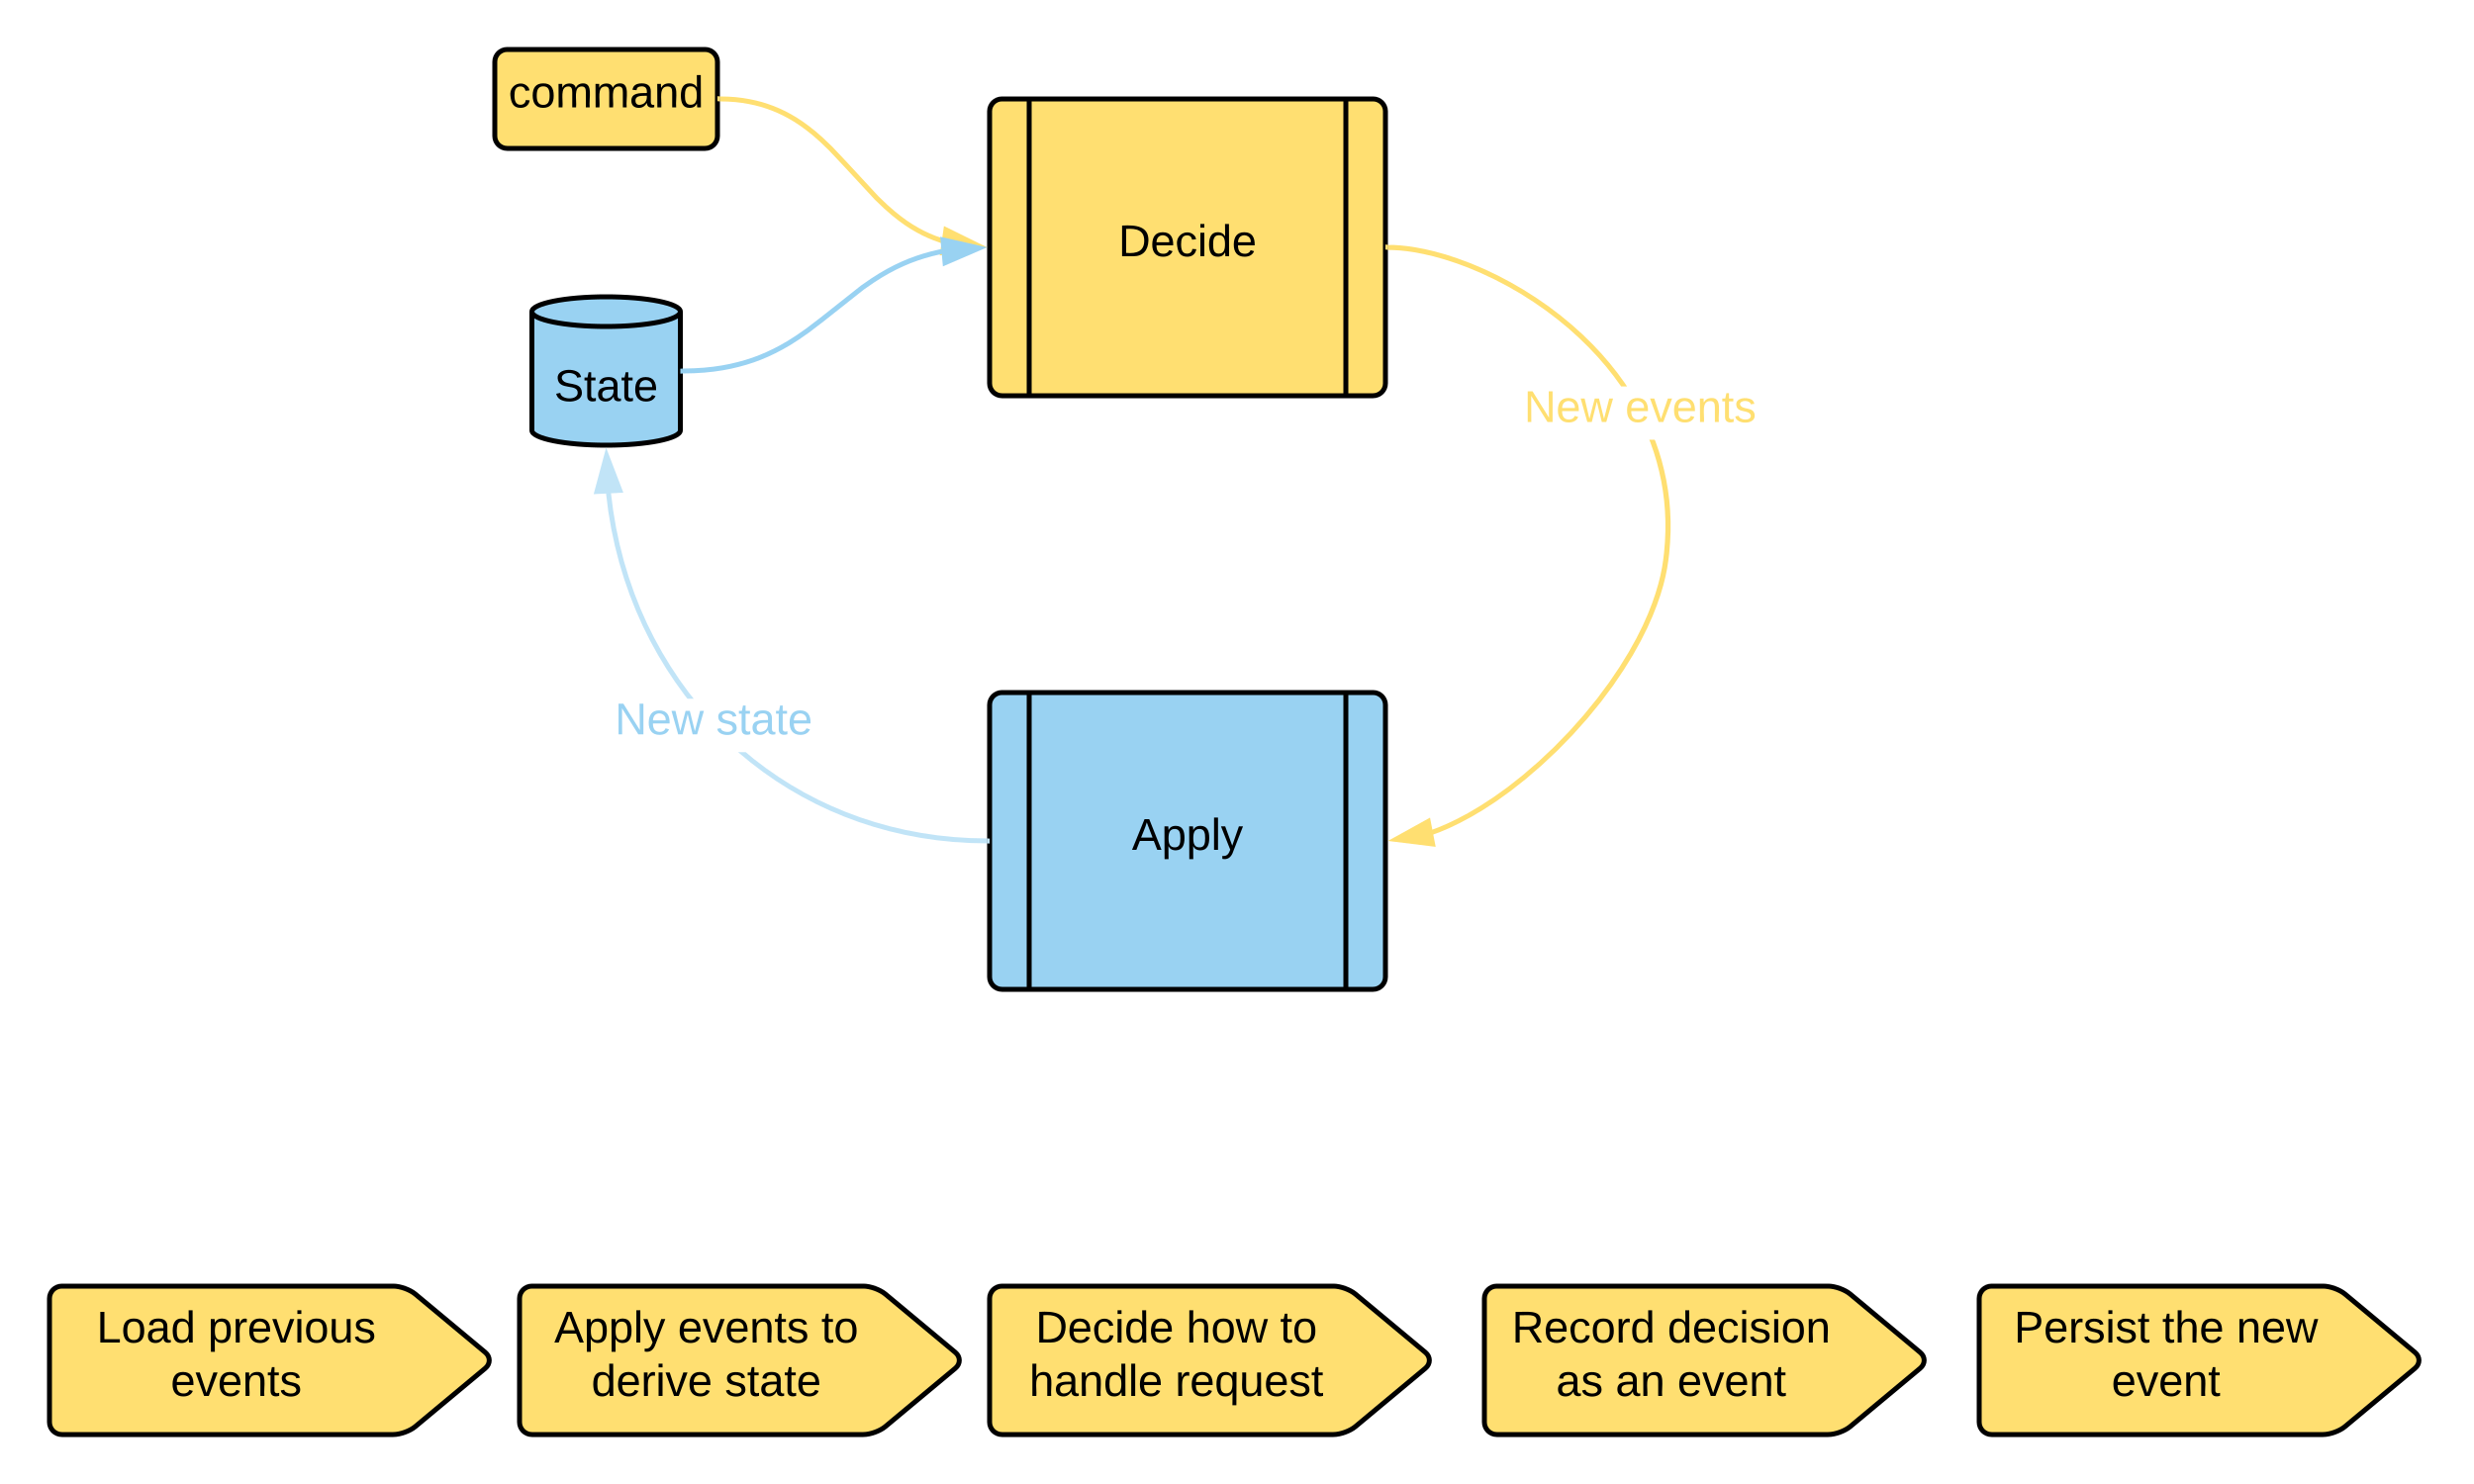 <svg xmlns="http://www.w3.org/2000/svg" xmlns:xlink="http://www.w3.org/1999/xlink" xmlns:lucid="lucid" width="1000" height="600"><g transform="translate(-120 -120)" lucid:page-tab-id="0_0"><path d="M520 165c0-2.76 2.24-5 5-5h150c2.76 0 5 2.24 5 5v110c0 2.76-2.24 5-5 5H525c-2.76 0-5-2.24-5-5z" stroke="#000" stroke-width="2" fill="#ffdf71"/><path d="M536 160v120m128-120v120" stroke="#000" stroke-width="2" fill="none"/><use xlink:href="#a" transform="matrix(1,0,0,1,540,160) translate(32.05 63.6)"/><path d="M520 405c0-2.76 2.24-5 5-5h150c2.76 0 5 2.24 5 5v110c0 2.76-2.24 5-5 5H525c-2.76 0-5-2.24-5-5z" stroke="#000" stroke-width="2" fill="#99d2f2"/><path d="M536 400v120m128-120v120" stroke="#000" stroke-width="2" fill="none"/><use xlink:href="#b" transform="matrix(1,0,0,1,540,400) translate(37.525 63.6)"/><path d="M395 294c0 3.3-13.43 6-30 6s-30-2.7-30-6v-48c0-3.3 13.43-6 30-6s30 2.7 30 6z" stroke="#000" stroke-width="2" fill="#99d2f2"/><path d="M395 246c0 3.3-13.43 6-30 6s-30-2.7-30-6" stroke="#000" stroke-width="2" fill="none"/><use xlink:href="#c" transform="matrix(1,0,0,1,335,257) translate(9.005 25.15)"/><path d="M320 145c0-2.76 2.24-5 5-5h80c2.76 0 5 2.24 5 5v30c0 2.76-2.24 5-5 5h-80c-2.76 0-5-2.24-5-5z" stroke="#000" stroke-width="2" fill="#ffdf71"/><use xlink:href="#d" transform="matrix(1,0,0,1,320,140) translate(5.555 23.41)"/><path d="M411 160l3.24.07 3.02.2 2.82.34 2.66.45 2.54.53 2.43.63 2.36.75 2.3.83 2.26.94 2.25 1.05 2.26 1.2 2.3 1.35 2.35 1.54 2.48 1.8 2.7 2.13 3 2.63 3.74 3.58 6.53 6.94L474.3 200l3.73 3.57 3.02 2.64 2.7 2.15 2.47 1.8 2.36 1.53 2.3 1.35 2.25 1.2 2.25 1.05 2.26.94 2.3.83 1.08.34" stroke="#ffdf71" stroke-width="2" fill="none"/><path d="M411.12 159l-.23 2-.9-.1v-2.02zM515.8 219.54l-14.8 2.53 1.34-9.17z" fill="#ffdf71"/><path d="M519 220l-19.17 3.3 1.72-11.9zm-16.8.86l10.4-1.8-9.46-4.65z" fill="#ffdf71"/><path d="M396 270l4.52-.1 4.13-.25 3.8-.4 3.54-.52 3.32-.64 3.15-.75 3.03-.84 2.93-.94 2.86-1.07 2.83-1.2 2.86-1.35 2.92-1.53 3.1-1.78 3.36-2.15 4-2.78 5.9-4.5 16.35-12.94 4-2.77 3.36-2.14 3.08-1.78 2.93-1.53 2.87-1.35 2.84-1.2 2.87-1.06 2.93-.95 3.02-.85 3.16-.74 1.2-.22" stroke="#99d2f2" stroke-width="2" fill="none"/><path d="M396.07 271l-1.07.08v-2l.93-.08zM515.78 220.3L502 226.23l-.85-9.23z" fill="#99d2f2"/><path d="M519 220l-17.87 7.7-1.1-11.98zm-16.13 4.77l9.7-4.17-10.3-2.32z" fill="#99d2f2"/><path d="M424.63 426.78l4.93 3.75 5.07 3.52 5.2 3.3 5.34 3.08 5.46 2.86 5.6 2.62 5.7 2.4 5.84 2.17 5.96 1.93 6.08 1.7 6.2 1.45 6.34 1.2 6.46.96 6.6.7 6.72.42 6.9.14-.04 2-6.94-.15-6.82-.42-6.67-.7-6.54-.97-6.4-1.22-6.3-1.48-6.15-1.72-6.04-1.96-5.9-2.2-5.8-2.43-5.66-2.67-5.53-2.9-5.4-3.12-5.28-3.34-5.14-3.58-5-3.8-4.84-4-.25-.22h3.1zm-57.68-107.46l.9 7.1 1.18 6.97 1.45 6.82 1.72 6.7 1.98 6.54 2.22 6.4 2.47 6.23 2.7 6.07 2.94 5.9 3.16 5.74 3.37 5.57 3.56 5.37 3.76 5.18 2.05 2.6h-2.54l-1.1-1.4-3.8-5.24-3.62-5.44-3.4-5.63-3.2-5.8-2.97-5.98-2.74-6.15-2.5-6.32-2.26-6.47-2-6.63-1.74-6.77-1.47-6.92-1.2-7.05-.9-7.18-.02-.23 2-.18z" fill="#c1e4f7"/><path d="M520 459.05v2l-1.05-.05.1-2zM370.53 318.24l-9.26.48 3.9-14.5z" fill="#c1e4f7"/><path d="M371.96 319.17l-12 .62L365 301zm-9.36-1.52l6.5-.34-3.77-9.84z" fill="#c1e4f7"/><use xlink:href="#e" transform="matrix(1,0,0,1,368.52,402.516) translate(0 14.4)"/><use xlink:href="#f" transform="matrix(1,0,0,1,368.52,402.516) translate(40.9 14.4)"/><path d="M789.1 298.34l1.37 3.93 1.2 3.94 1 3.97.86 4 .68 4.02.53 4.07.34 4.14.18 4.2v4.3l-.2 4.37-.36 4.48-.38 3.05-.47 3.04-.66 3.27-.88 3.54-1.13 3.8-1.43 4.13-1.76 4.48-2.16 4.84-2.62 5.23-3.13 5.63-3.72 6.02-4.3 6.35-4.92 6.6-5.47 6.7-5.95 6.66-6.26 6.42-6.4 6-6.34 5.46-6.13 4.83-5.8 4.17-5.4 3.52-4.95 2.92-4.52 2.4-4.1 1.98-3.73 1.58-2.96 1.1-.7-1.87 2.92-1.08 3.63-1.55 4.02-1.92 4.45-2.37 4.88-2.9 5.32-3.46 5.73-4.1 6.06-4.78 6.26-5.4 6.33-5.95 6.2-6.37 5.87-6.6 5.42-6.64 4.85-6.53 4.25-6.28 3.66-5.95 3.1-5.56 2.58-5.16 2.12-4.77 1.73-4.4 1.38-4.03 1.1-3.73.86-3.43.64-3.18.46-2.97.36-2.98.37-4.4.18-4.3v-4.2l-.17-4.12-.34-4.05-.5-4-.67-3.94-.84-3.9-1-3.9-1.16-3.85-1.34-3.86-.48-1.22h2.15zm-105.77-79.3l2.63.18 2.95.3 3.3.5 3.7.7 4.05.95 4.44 1.24 4.76 1.57 5.06 1.88 5.28 2.22 5.4 2.54 5.44 2.86 5.38 3.1 5.25 3.34 5.06 3.5 4.82 3.67 4.56 3.77 4.27 3.84 3.98 3.9 3.68 3.9 3.4 3.95 3.13 3.94 2.86 3.95.93 1.4h-2.4l-.17-.26-2.82-3.88-3.07-3.87-3.35-3.87-3.63-3.86-3.92-3.83-4.2-3.8-4.5-3.7-4.74-3.6-5-3.48-5.18-3.3-5.3-3.05-5.37-2.8-5.32-2.5-5.2-2.2-4.98-1.84-4.7-1.53-4.35-1.22-3.97-.92-3.6-.7-3.22-.47-2.87-.3-2.55-.15-2.27-.05.04-2z" fill="#ffdf71"/><path d="M681.12 219l-.24 2-.88-.1v-2.02zM699.06 461.22l-14.88-1.84 13.12-7.26z" fill="#ffdf71"/><path d="M700.3 462.38L681 460l17.02-9.42zm-12.95-3.6l10.47 1.28-1.24-6.4z" fill="#ffdf71"/><use xlink:href="#g" transform="matrix(1,0,0,1,736.009,276.217) translate(0 14.4)"/><use xlink:href="#h" transform="matrix(1,0,0,1,736.009,276.217) translate(40.9 14.4)"/><path d="M140 645c0-2.76 2.24-5 5-5h134c2.76 0 6.72 1.43 8.84 3.2l28.32 23.6c2.12 1.77 2.12 4.63 0 6.4l-28.32 23.6c-2.12 1.77-6.08 3.2-8.84 3.2H145c-2.76 0-5-2.24-5-5z" stroke="#000" stroke-width="2" fill="#ffdf71"/><use xlink:href="#i" transform="matrix(1,0,0,1,148,648) translate(11.05 14.8)"/><use xlink:href="#j" transform="matrix(1,0,0,1,148,648) translate(56.05 14.8)"/><use xlink:href="#k" transform="matrix(1,0,0,1,148,648) translate(41 36.4)"/><path d="M520 645c0-2.76 2.24-5 5-5h134c2.76 0 6.72 1.43 8.84 3.2l28.32 23.6c2.12 1.77 2.12 4.63 0 6.4l-28.32 23.6c-2.12 1.77-6.08 3.2-8.84 3.2H525c-2.76 0-5-2.24-5-5z" stroke="#000" stroke-width="2" fill="#ffdf71"/><use xlink:href="#l" transform="matrix(1,0,0,1,528,648) translate(10.575 14.8)"/><use xlink:href="#m" transform="matrix(1,0,0,1,528,648) translate(71.475 14.8)"/><use xlink:href="#n" transform="matrix(1,0,0,1,528,648) translate(109.425 14.8)"/><use xlink:href="#o" transform="matrix(1,0,0,1,528,648) translate(8.05 36.4)"/><use xlink:href="#p" transform="matrix(1,0,0,1,528,648) translate(67 36.4)"/><path d="M330 645c0-2.76 2.24-5 5-5h134c2.76 0 6.72 1.43 8.84 3.2l28.32 23.6c2.12 1.77 2.12 4.63 0 6.4l-28.32 23.6c-2.12 1.77-6.08 3.2-8.84 3.2H335c-2.76 0-5-2.24-5-5z" stroke="#000" stroke-width="2" fill="#ffdf71"/><g><use xlink:href="#q" transform="matrix(1,0,0,1,338,648) translate(6.025 14.8)"/><use xlink:href="#r" transform="matrix(1,0,0,1,338,648) translate(55.975 14.8)"/><use xlink:href="#n" transform="matrix(1,0,0,1,338,648) translate(113.975 14.8)"/><use xlink:href="#s" transform="matrix(1,0,0,1,338,648) translate(21.05 36.4)"/><use xlink:href="#t" transform="matrix(1,0,0,1,338,648) translate(74.95 36.4)"/></g><path d="M720 645c0-2.76 2.24-5 5-5h134c2.76 0 6.72 1.43 8.84 3.2l28.32 23.6c2.12 1.77 2.12 4.63 0 6.4l-28.32 23.6c-2.12 1.77-6.08 3.2-8.84 3.2H725c-2.76 0-5-2.24-5-5z" stroke="#000" stroke-width="2" fill="#ffdf71"/><g><use xlink:href="#u" transform="matrix(1,0,0,1,728,648) translate(3.1 14.8)"/><use xlink:href="#v" transform="matrix(1,0,0,1,728,648) translate(66 14.8)"/><use xlink:href="#w" transform="matrix(1,0,0,1,728,648) translate(21 36.4)"/><use xlink:href="#x" transform="matrix(1,0,0,1,728,648) translate(45 36.4)"/><use xlink:href="#y" transform="matrix(1,0,0,1,728,648) translate(70 36.4)"/></g><path d="M920 645c0-2.76 2.24-5 5-5h134c2.76 0 6.72 1.43 8.84 3.2l28.32 23.6c2.12 1.77 2.12 4.63 0 6.4l-28.32 23.6c-2.12 1.77-6.08 3.2-8.84 3.2H925c-2.76 0-5-2.24-5-5z" stroke="#000" stroke-width="2" fill="#ffdf71"/><g><use xlink:href="#z" transform="matrix(1,0,0,1,928,648) translate(6.075 14.8)"/><use xlink:href="#A" transform="matrix(1,0,0,1,928,648) translate(65.975 14.8)"/><use xlink:href="#B" transform="matrix(1,0,0,1,928,648) translate(95.975 14.8)"/><use xlink:href="#y" transform="matrix(1,0,0,1,928,648) translate(45.5 36.4)"/></g><defs><path d="M30-248c118-7 216 8 213 122C240-48 200 0 122 0H30v-248zM63-27c89 8 146-16 146-99s-60-101-146-95v194" id="C"/><path d="M100-194c63 0 86 42 84 106H49c0 40 14 67 53 68 26 1 43-12 49-29l28 8c-11 28-37 45-77 45C44 4 14-33 15-96c1-61 26-98 85-98zm52 81c6-60-76-77-97-28-3 7-6 17-6 28h103" id="D"/><path d="M96-169c-40 0-48 33-48 73s9 75 48 75c24 0 41-14 43-38l32 2c-6 37-31 61-74 61-59 0-76-41-82-99-10-93 101-131 147-64 4 7 5 14 7 22l-32 3c-4-21-16-35-41-35" id="E"/><path d="M24-231v-30h32v30H24zM24 0v-190h32V0H24" id="F"/><path d="M85-194c31 0 48 13 60 33l-1-100h32l1 261h-30c-2-10 0-23-3-31C134-8 116 4 85 4 32 4 16-35 15-94c0-66 23-100 70-100zm9 24c-40 0-46 34-46 75 0 40 6 74 45 74 42 0 51-32 51-76 0-42-9-74-50-73" id="G"/><g id="a"><use transform="matrix(0.05,0,0,0.05,0,0)" xlink:href="#C"/><use transform="matrix(0.05,0,0,0.05,12.95,0)" xlink:href="#D"/><use transform="matrix(0.05,0,0,0.05,22.95,0)" xlink:href="#E"/><use transform="matrix(0.05,0,0,0.05,31.95,0)" xlink:href="#F"/><use transform="matrix(0.05,0,0,0.05,35.9,0)" xlink:href="#G"/><use transform="matrix(0.05,0,0,0.05,45.9,0)" xlink:href="#D"/></g><path d="M205 0l-28-72H64L36 0H1l101-248h38L239 0h-34zm-38-99l-47-123c-12 45-31 82-46 123h93" id="H"/><path d="M115-194c55 1 70 41 70 98S169 2 115 4C84 4 66-9 55-30l1 105H24l-1-265h31l2 30c10-21 28-34 59-34zm-8 174c40 0 45-34 45-75s-6-73-45-74c-42 0-51 32-51 76 0 43 10 73 51 73" id="I"/><path d="M24 0v-261h32V0H24" id="J"/><path d="M179-190L93 31C79 59 56 82 12 73V49c39 6 53-20 64-50L1-190h34L92-34l54-156h33" id="K"/><g id="b"><use transform="matrix(0.05,0,0,0.05,0,0)" xlink:href="#H"/><use transform="matrix(0.05,0,0,0.05,12,0)" xlink:href="#I"/><use transform="matrix(0.05,0,0,0.05,22,0)" xlink:href="#I"/><use transform="matrix(0.05,0,0,0.05,32,0)" xlink:href="#J"/><use transform="matrix(0.05,0,0,0.05,35.95,0)" xlink:href="#K"/></g><path d="M185-189c-5-48-123-54-124 2 14 75 158 14 163 119 3 78-121 87-175 55-17-10-28-26-33-46l33-7c5 56 141 63 141-1 0-78-155-14-162-118-5-82 145-84 179-34 5 7 8 16 11 25" id="L"/><path d="M59-47c-2 24 18 29 38 22v24C64 9 27 4 27-40v-127H5v-23h24l9-43h21v43h35v23H59v120" id="M"/><path d="M141-36C126-15 110 5 73 4 37 3 15-17 15-53c-1-64 63-63 125-63 3-35-9-54-41-54-24 1-41 7-42 31l-33-3c5-37 33-52 76-52 45 0 72 20 72 64v82c-1 20 7 32 28 27v20c-31 9-61-2-59-35zM48-53c0 20 12 33 32 33 41-3 63-29 60-74-43 2-92-5-92 41" id="N"/><g id="c"><use transform="matrix(0.05,0,0,0.05,0,0)" xlink:href="#L"/><use transform="matrix(0.05,0,0,0.05,12,0)" xlink:href="#M"/><use transform="matrix(0.05,0,0,0.05,17,0)" xlink:href="#N"/><use transform="matrix(0.05,0,0,0.05,27,0)" xlink:href="#M"/><use transform="matrix(0.05,0,0,0.05,32,0)" xlink:href="#D"/></g><path d="M100-194c62-1 85 37 85 99 1 63-27 99-86 99S16-35 15-95c0-66 28-99 85-99zM99-20c44 1 53-31 53-75 0-43-8-75-51-75s-53 32-53 75 10 74 51 75" id="O"/><path d="M210-169c-67 3-38 105-44 169h-31v-121c0-29-5-50-35-48C34-165 62-65 56 0H25l-1-190h30c1 10-1 24 2 32 10-44 99-50 107 0 11-21 27-35 58-36 85-2 47 119 55 194h-31v-121c0-29-5-49-35-48" id="P"/><path d="M117-194c89-4 53 116 60 194h-32v-121c0-31-8-49-39-48C34-167 62-67 57 0H25l-1-190h30c1 10-1 24 2 32 11-22 29-35 61-36" id="Q"/><g id="d"><use transform="matrix(0.05,0,0,0.05,0,0)" xlink:href="#E"/><use transform="matrix(0.05,0,0,0.05,9,0)" xlink:href="#O"/><use transform="matrix(0.05,0,0,0.05,19,0)" xlink:href="#P"/><use transform="matrix(0.05,0,0,0.05,33.95,0)" xlink:href="#P"/><use transform="matrix(0.05,0,0,0.05,48.9,0)" xlink:href="#N"/><use transform="matrix(0.05,0,0,0.05,58.9,0)" xlink:href="#Q"/><use transform="matrix(0.05,0,0,0.05,68.9,0)" xlink:href="#G"/></g><path fill="#99d2f2" d="M190 0L58-211 59 0H30v-248h39L202-35l-2-213h31V0h-41" id="R"/><path fill="#99d2f2" d="M100-194c63 0 86 42 84 106H49c0 40 14 67 53 68 26 1 43-12 49-29l28 8c-11 28-37 45-77 45C44 4 14-33 15-96c1-61 26-98 85-98zm52 81c6-60-76-77-97-28-3 7-6 17-6 28h103" id="S"/><path fill="#99d2f2" d="M206 0h-36l-40-164L89 0H53L-1-190h32L70-26l43-164h34l41 164 42-164h31" id="T"/><g id="e"><use transform="matrix(0.05,0,0,0.05,0,0)" xlink:href="#R"/><use transform="matrix(0.05,0,0,0.05,12.95,0)" xlink:href="#S"/><use transform="matrix(0.05,0,0,0.05,22.95,0)" xlink:href="#T"/></g><path fill="#99d2f2" d="M135-143c-3-34-86-38-87 0 15 53 115 12 119 90S17 21 10-45l28-5c4 36 97 45 98 0-10-56-113-15-118-90-4-57 82-63 122-42 12 7 21 19 24 35" id="U"/><path fill="#99d2f2" d="M59-47c-2 24 18 29 38 22v24C64 9 27 4 27-40v-127H5v-23h24l9-43h21v43h35v23H59v120" id="V"/><path fill="#99d2f2" d="M141-36C126-15 110 5 73 4 37 3 15-17 15-53c-1-64 63-63 125-63 3-35-9-54-41-54-24 1-41 7-42 31l-33-3c5-37 33-52 76-52 45 0 72 20 72 64v82c-1 20 7 32 28 27v20c-31 9-61-2-59-35zM48-53c0 20 12 33 32 33 41-3 63-29 60-74-43 2-92-5-92 41" id="W"/><g id="f"><use transform="matrix(0.05,0,0,0.05,0,0)" xlink:href="#U"/><use transform="matrix(0.05,0,0,0.05,9,0)" xlink:href="#V"/><use transform="matrix(0.05,0,0,0.05,14,0)" xlink:href="#W"/><use transform="matrix(0.05,0,0,0.05,24,0)" xlink:href="#V"/><use transform="matrix(0.05,0,0,0.05,29,0)" xlink:href="#S"/></g><path fill="#ffdf71" d="M190 0L58-211 59 0H30v-248h39L202-35l-2-213h31V0h-41" id="X"/><path fill="#ffdf71" d="M100-194c63 0 86 42 84 106H49c0 40 14 67 53 68 26 1 43-12 49-29l28 8c-11 28-37 45-77 45C44 4 14-33 15-96c1-61 26-98 85-98zm52 81c6-60-76-77-97-28-3 7-6 17-6 28h103" id="Y"/><path fill="#ffdf71" d="M206 0h-36l-40-164L89 0H53L-1-190h32L70-26l43-164h34l41 164 42-164h31" id="Z"/><g id="g"><use transform="matrix(0.05,0,0,0.05,0,0)" xlink:href="#X"/><use transform="matrix(0.05,0,0,0.05,12.95,0)" xlink:href="#Y"/><use transform="matrix(0.05,0,0,0.05,22.95,0)" xlink:href="#Z"/></g><path fill="#ffdf71" d="M108 0H70L1-190h34L89-25l56-165h34" id="aa"/><path fill="#ffdf71" d="M117-194c89-4 53 116 60 194h-32v-121c0-31-8-49-39-48C34-167 62-67 57 0H25l-1-190h30c1 10-1 24 2 32 11-22 29-35 61-36" id="ab"/><path fill="#ffdf71" d="M59-47c-2 24 18 29 38 22v24C64 9 27 4 27-40v-127H5v-23h24l9-43h21v43h35v23H59v120" id="ac"/><path fill="#ffdf71" d="M135-143c-3-34-86-38-87 0 15 53 115 12 119 90S17 21 10-45l28-5c4 36 97 45 98 0-10-56-113-15-118-90-4-57 82-63 122-42 12 7 21 19 24 35" id="ad"/><g id="h"><use transform="matrix(0.05,0,0,0.05,0,0)" xlink:href="#Y"/><use transform="matrix(0.05,0,0,0.05,10,0)" xlink:href="#aa"/><use transform="matrix(0.05,0,0,0.05,19,0)" xlink:href="#Y"/><use transform="matrix(0.05,0,0,0.05,29,0)" xlink:href="#ab"/><use transform="matrix(0.05,0,0,0.05,39,0)" xlink:href="#ac"/><use transform="matrix(0.05,0,0,0.05,44,0)" xlink:href="#ad"/></g><path d="M30 0v-248h33v221h125V0H30" id="ae"/><g id="i"><use transform="matrix(0.05,0,0,0.05,0,0)" xlink:href="#ae"/><use transform="matrix(0.05,0,0,0.05,10,0)" xlink:href="#O"/><use transform="matrix(0.05,0,0,0.05,20,0)" xlink:href="#N"/><use transform="matrix(0.05,0,0,0.05,30,0)" xlink:href="#G"/></g><path d="M114-163C36-179 61-72 57 0H25l-1-190h30c1 12-1 29 2 39 6-27 23-49 58-41v29" id="af"/><path d="M108 0H70L1-190h34L89-25l56-165h34" id="ag"/><path d="M84 4C-5 8 30-112 23-190h32v120c0 31 7 50 39 49 72-2 45-101 50-169h31l1 190h-30c-1-10 1-25-2-33-11 22-28 36-60 37" id="ah"/><path d="M135-143c-3-34-86-38-87 0 15 53 115 12 119 90S17 21 10-45l28-5c4 36 97 45 98 0-10-56-113-15-118-90-4-57 82-63 122-42 12 7 21 19 24 35" id="ai"/><g id="j"><use transform="matrix(0.05,0,0,0.05,0,0)" xlink:href="#I"/><use transform="matrix(0.05,0,0,0.05,10,0)" xlink:href="#af"/><use transform="matrix(0.05,0,0,0.05,15.95,0)" xlink:href="#D"/><use transform="matrix(0.05,0,0,0.05,25.95,0)" xlink:href="#ag"/><use transform="matrix(0.05,0,0,0.05,34.95,0)" xlink:href="#F"/><use transform="matrix(0.05,0,0,0.05,38.9,0)" xlink:href="#O"/><use transform="matrix(0.05,0,0,0.05,48.9,0)" xlink:href="#ah"/><use transform="matrix(0.05,0,0,0.05,58.9,0)" xlink:href="#ai"/></g><g id="k"><use transform="matrix(0.05,0,0,0.05,0,0)" xlink:href="#D"/><use transform="matrix(0.05,0,0,0.05,10,0)" xlink:href="#ag"/><use transform="matrix(0.05,0,0,0.05,19,0)" xlink:href="#D"/><use transform="matrix(0.05,0,0,0.05,29,0)" xlink:href="#Q"/><use transform="matrix(0.05,0,0,0.05,39,0)" xlink:href="#M"/><use transform="matrix(0.05,0,0,0.05,44,0)" xlink:href="#ai"/></g><g id="l"><use transform="matrix(0.05,0,0,0.05,0,0)" xlink:href="#C"/><use transform="matrix(0.05,0,0,0.05,12.95,0)" xlink:href="#D"/><use transform="matrix(0.05,0,0,0.05,22.95,0)" xlink:href="#E"/><use transform="matrix(0.05,0,0,0.05,31.95,0)" xlink:href="#F"/><use transform="matrix(0.05,0,0,0.05,35.9,0)" xlink:href="#G"/><use transform="matrix(0.05,0,0,0.05,45.9,0)" xlink:href="#D"/></g><path d="M106-169C34-169 62-67 57 0H25v-261h32l-1 103c12-21 28-36 61-36 89 0 53 116 60 194h-32v-121c2-32-8-49-39-48" id="aj"/><path d="M206 0h-36l-40-164L89 0H53L-1-190h32L70-26l43-164h34l41 164 42-164h31" id="ak"/><g id="m"><use transform="matrix(0.05,0,0,0.05,0,0)" xlink:href="#aj"/><use transform="matrix(0.05,0,0,0.05,10,0)" xlink:href="#O"/><use transform="matrix(0.05,0,0,0.05,20,0)" xlink:href="#ak"/></g><g id="n"><use transform="matrix(0.05,0,0,0.05,0,0)" xlink:href="#M"/><use transform="matrix(0.05,0,0,0.05,5,0)" xlink:href="#O"/></g><g id="o"><use transform="matrix(0.05,0,0,0.05,0,0)" xlink:href="#aj"/><use transform="matrix(0.05,0,0,0.05,10,0)" xlink:href="#N"/><use transform="matrix(0.05,0,0,0.05,20,0)" xlink:href="#Q"/><use transform="matrix(0.05,0,0,0.05,30,0)" xlink:href="#G"/><use transform="matrix(0.05,0,0,0.05,40,0)" xlink:href="#J"/><use transform="matrix(0.05,0,0,0.05,43.95,0)" xlink:href="#D"/></g><path d="M145-31C134-9 116 4 85 4 32 4 16-35 15-94c0-59 17-99 70-100 32-1 48 14 60 33 0-11-1-24 2-32h30l-1 268h-32zM93-21c41 0 51-33 51-76s-8-73-50-73c-40 0-46 35-46 75s5 74 45 74" id="al"/><g id="p"><use transform="matrix(0.05,0,0,0.05,0,0)" xlink:href="#af"/><use transform="matrix(0.05,0,0,0.05,5.95,0)" xlink:href="#D"/><use transform="matrix(0.05,0,0,0.05,15.95,0)" xlink:href="#al"/><use transform="matrix(0.05,0,0,0.05,25.95,0)" xlink:href="#ah"/><use transform="matrix(0.05,0,0,0.05,35.95,0)" xlink:href="#D"/><use transform="matrix(0.05,0,0,0.05,45.95,0)" xlink:href="#ai"/><use transform="matrix(0.05,0,0,0.05,54.95,0)" xlink:href="#M"/></g><g id="q"><use transform="matrix(0.05,0,0,0.05,0,0)" xlink:href="#H"/><use transform="matrix(0.05,0,0,0.05,12,0)" xlink:href="#I"/><use transform="matrix(0.05,0,0,0.05,22,0)" xlink:href="#I"/><use transform="matrix(0.05,0,0,0.05,32,0)" xlink:href="#J"/><use transform="matrix(0.05,0,0,0.05,35.95,0)" xlink:href="#K"/></g><g id="r"><use transform="matrix(0.05,0,0,0.05,0,0)" xlink:href="#D"/><use transform="matrix(0.05,0,0,0.05,10,0)" xlink:href="#ag"/><use transform="matrix(0.05,0,0,0.05,19,0)" xlink:href="#D"/><use transform="matrix(0.05,0,0,0.05,29,0)" xlink:href="#Q"/><use transform="matrix(0.05,0,0,0.05,39,0)" xlink:href="#M"/><use transform="matrix(0.05,0,0,0.05,44,0)" xlink:href="#ai"/></g><g id="s"><use transform="matrix(0.05,0,0,0.05,0,0)" xlink:href="#G"/><use transform="matrix(0.05,0,0,0.05,10,0)" xlink:href="#D"/><use transform="matrix(0.05,0,0,0.05,20,0)" xlink:href="#af"/><use transform="matrix(0.05,0,0,0.05,25.95,0)" xlink:href="#F"/><use transform="matrix(0.05,0,0,0.05,29.9,0)" xlink:href="#ag"/><use transform="matrix(0.05,0,0,0.05,38.9,0)" xlink:href="#D"/></g><g id="t"><use transform="matrix(0.05,0,0,0.05,0,0)" xlink:href="#ai"/><use transform="matrix(0.05,0,0,0.05,9,0)" xlink:href="#M"/><use transform="matrix(0.05,0,0,0.05,14,0)" xlink:href="#N"/><use transform="matrix(0.05,0,0,0.05,24,0)" xlink:href="#M"/><use transform="matrix(0.05,0,0,0.05,29,0)" xlink:href="#D"/></g><path d="M233-177c-1 41-23 64-60 70L243 0h-38l-65-103H63V0H30v-248c88 3 205-21 203 71zM63-129c60-2 137 13 137-47 0-61-80-42-137-45v92" id="am"/><g id="u"><use transform="matrix(0.05,0,0,0.05,0,0)" xlink:href="#am"/><use transform="matrix(0.05,0,0,0.05,12.95,0)" xlink:href="#D"/><use transform="matrix(0.05,0,0,0.05,22.95,0)" xlink:href="#E"/><use transform="matrix(0.05,0,0,0.05,31.95,0)" xlink:href="#O"/><use transform="matrix(0.05,0,0,0.05,41.95,0)" xlink:href="#af"/><use transform="matrix(0.05,0,0,0.05,47.9,0)" xlink:href="#G"/></g><g id="v"><use transform="matrix(0.05,0,0,0.05,0,0)" xlink:href="#G"/><use transform="matrix(0.05,0,0,0.05,10,0)" xlink:href="#D"/><use transform="matrix(0.05,0,0,0.05,20,0)" xlink:href="#E"/><use transform="matrix(0.05,0,0,0.05,29,0)" xlink:href="#F"/><use transform="matrix(0.05,0,0,0.05,32.95,0)" xlink:href="#ai"/><use transform="matrix(0.05,0,0,0.05,41.95,0)" xlink:href="#F"/><use transform="matrix(0.05,0,0,0.05,45.9,0)" xlink:href="#O"/><use transform="matrix(0.05,0,0,0.05,55.9,0)" xlink:href="#Q"/></g><g id="w"><use transform="matrix(0.05,0,0,0.05,0,0)" xlink:href="#N"/><use transform="matrix(0.05,0,0,0.05,10,0)" xlink:href="#ai"/></g><g id="x"><use transform="matrix(0.05,0,0,0.05,0,0)" xlink:href="#N"/><use transform="matrix(0.05,0,0,0.05,10,0)" xlink:href="#Q"/></g><g id="y"><use transform="matrix(0.05,0,0,0.05,0,0)" xlink:href="#D"/><use transform="matrix(0.05,0,0,0.05,10,0)" xlink:href="#ag"/><use transform="matrix(0.05,0,0,0.05,19,0)" xlink:href="#D"/><use transform="matrix(0.05,0,0,0.05,29,0)" xlink:href="#Q"/><use transform="matrix(0.05,0,0,0.05,39,0)" xlink:href="#M"/></g><path d="M30-248c87 1 191-15 191 75 0 78-77 80-158 76V0H30v-248zm33 125c57 0 124 11 124-50 0-59-68-47-124-48v98" id="an"/><g id="z"><use transform="matrix(0.05,0,0,0.05,0,0)" xlink:href="#an"/><use transform="matrix(0.05,0,0,0.05,12,0)" xlink:href="#D"/><use transform="matrix(0.05,0,0,0.05,22,0)" xlink:href="#af"/><use transform="matrix(0.05,0,0,0.05,27.95,0)" xlink:href="#ai"/><use transform="matrix(0.05,0,0,0.05,36.95,0)" xlink:href="#F"/><use transform="matrix(0.05,0,0,0.05,40.9,0)" xlink:href="#ai"/><use transform="matrix(0.05,0,0,0.05,49.9,0)" xlink:href="#M"/></g><g id="A"><use transform="matrix(0.05,0,0,0.05,0,0)" xlink:href="#M"/><use transform="matrix(0.05,0,0,0.05,5,0)" xlink:href="#aj"/><use transform="matrix(0.05,0,0,0.05,15,0)" xlink:href="#D"/></g><g id="B"><use transform="matrix(0.05,0,0,0.05,0,0)" xlink:href="#Q"/><use transform="matrix(0.05,0,0,0.05,10,0)" xlink:href="#D"/><use transform="matrix(0.05,0,0,0.05,20,0)" xlink:href="#ak"/></g></defs></g></svg>